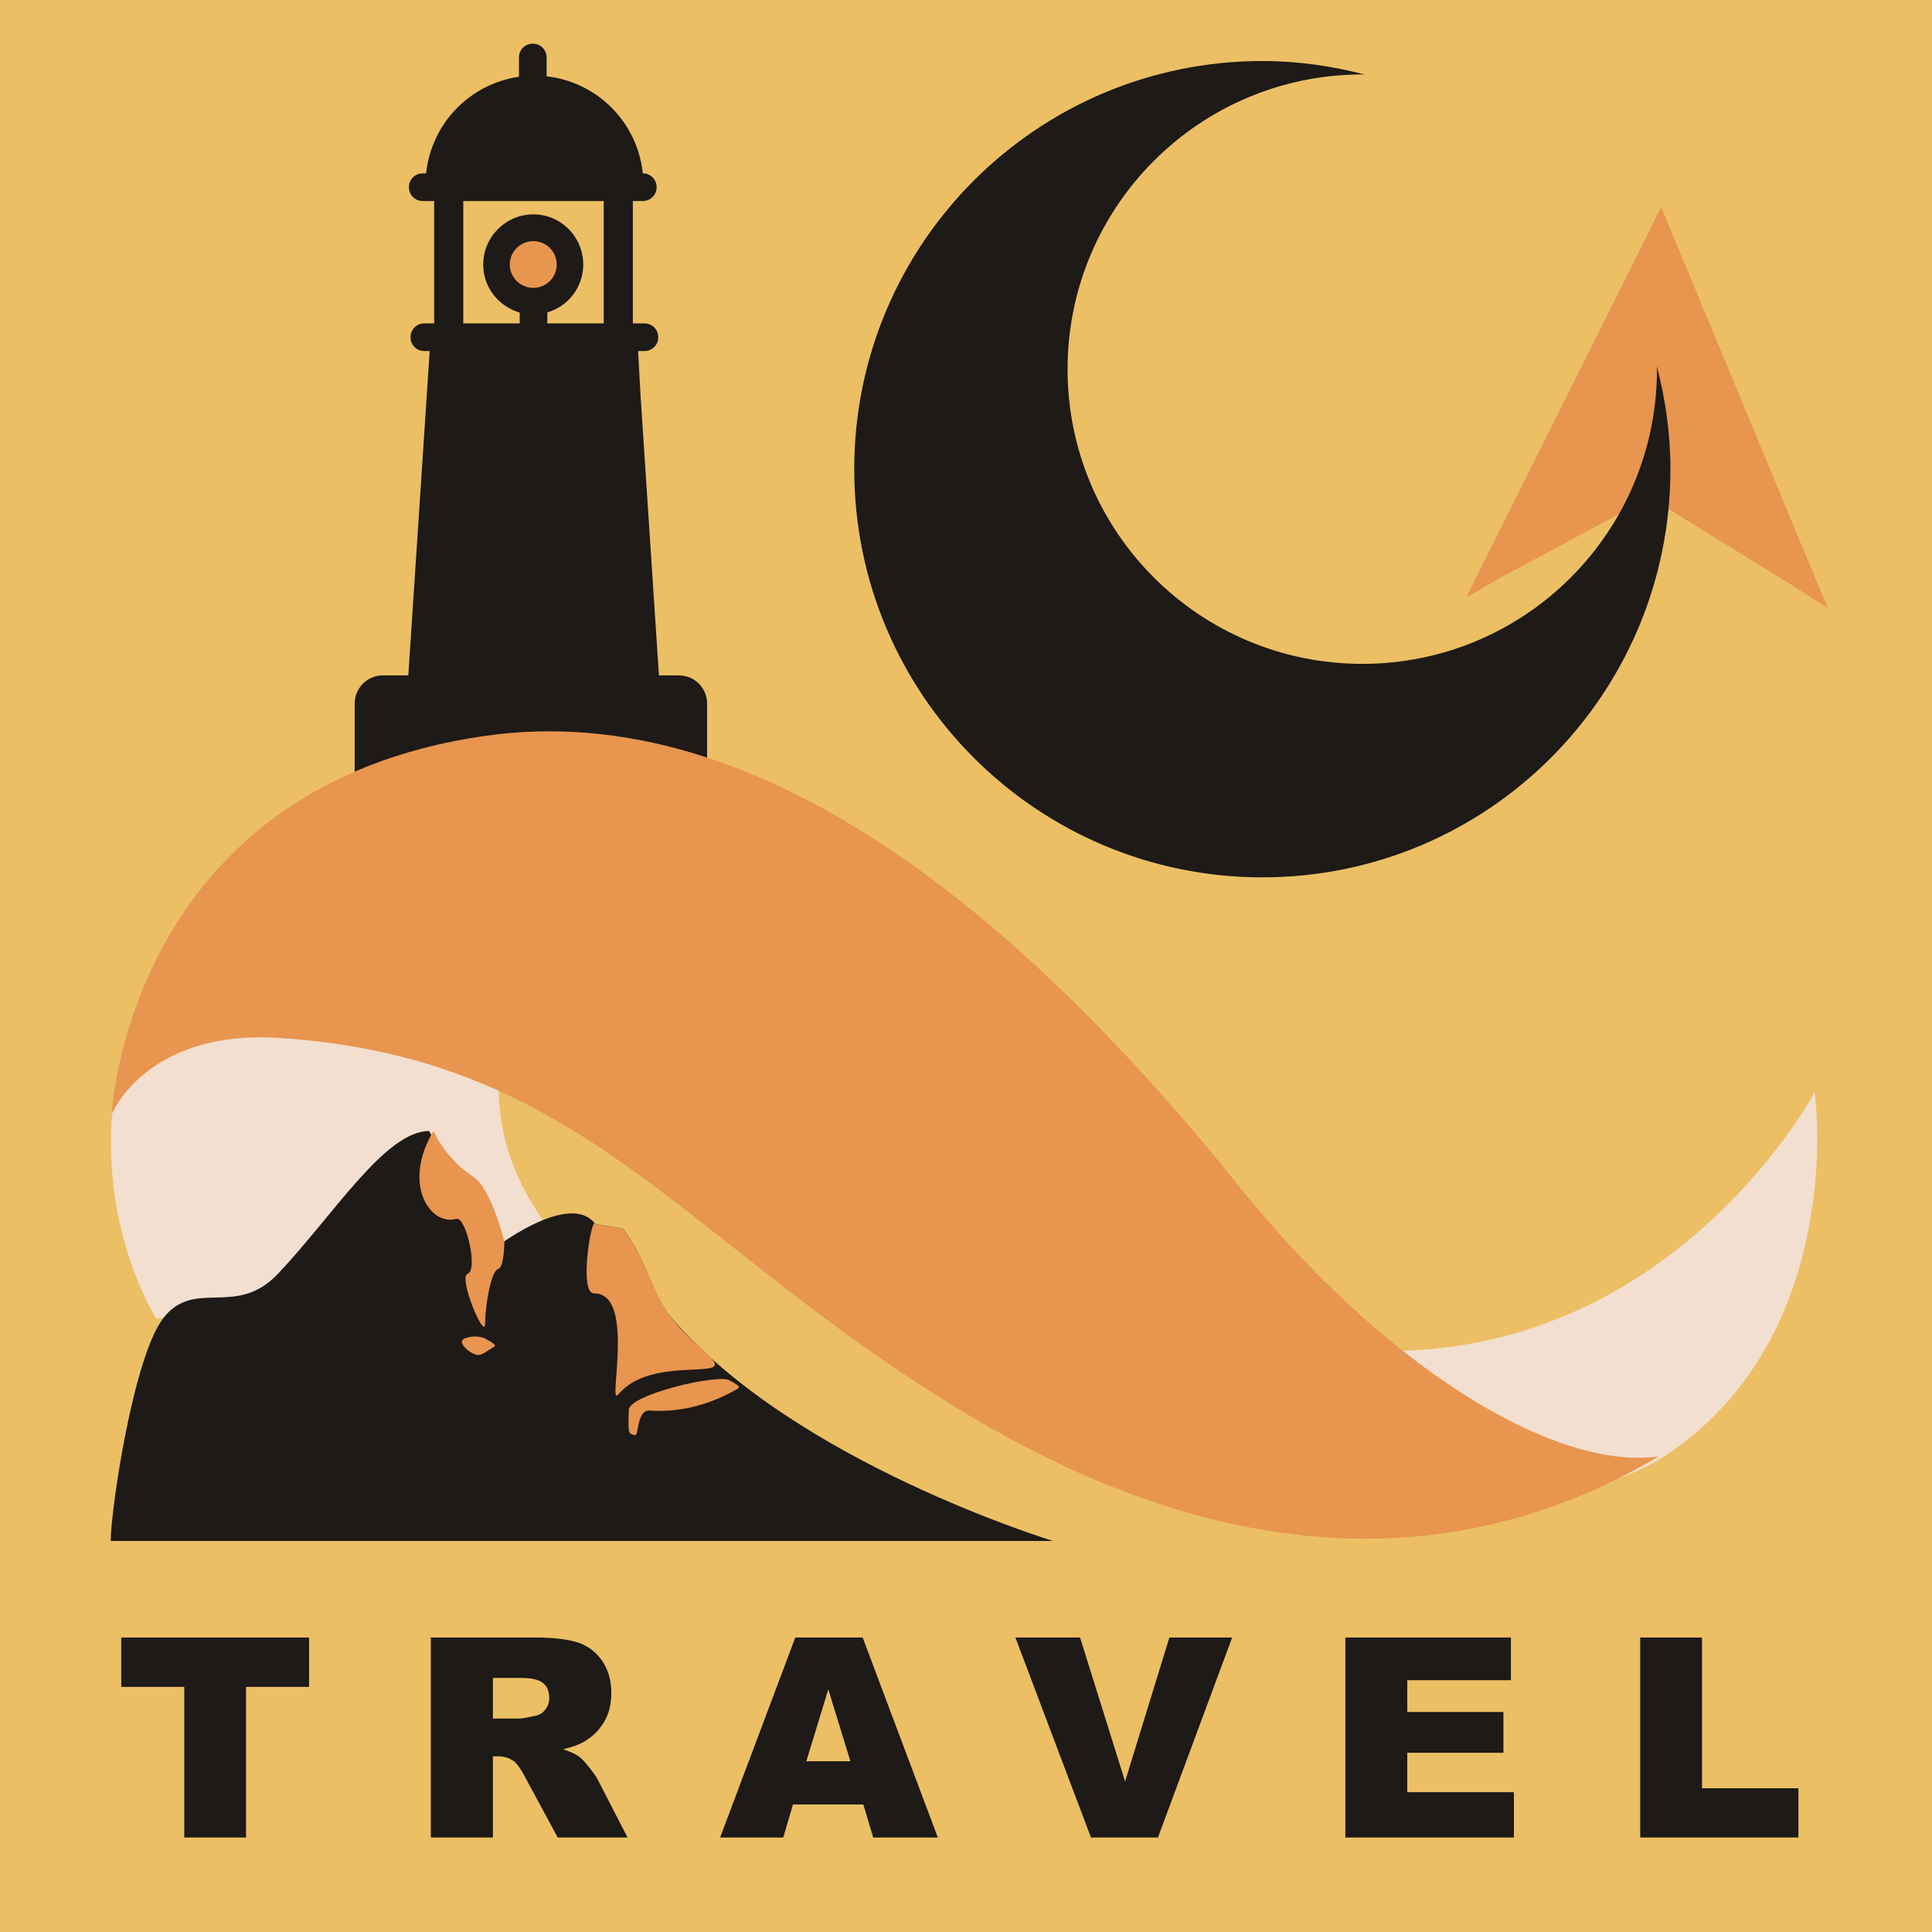<?xml version="1.0" encoding="UTF-8" standalone="no"?>
<!DOCTYPE svg PUBLIC "-//W3C//DTD SVG 1.1//EN" "http://www.w3.org/Graphics/SVG/1.1/DTD/svg11.dtd">

<!-- Created with Vectornator (http://vectornator.io/) -->
<svg height="100%" stroke-miterlimit="10" style="fill-rule:nonzero;clip-rule:evenodd;stroke-linecap:round;stroke-linejoin:round;" version="1.1" viewBox="0 0 1080 1080" width="100%" xml:space="preserve" xmlns="http://www.w3.org/2000/svg" xmlns:vectornator="http://vectornator.io" xmlns:xlink="http://www.w3.org/1999/xlink">
<defs/>
<g id="Calque-1" vectornator:layerName="Calque 1">
<path d="M0 0L1080 0L1080 1080L0 1080L0 0Z" fill="#ecbf65" fill-rule="evenodd" opacity="1" stroke="none"/>
<path d="M293.485 156.779L295.581 176.836" fill="#384c73" fill-rule="evenodd" opacity="1" stroke="none"/>
<path d="M250.259 175.884L252.123 158.043" fill="#384c73" fill-rule="evenodd" opacity="1" stroke="none"/>
<path d="M928.59 115.724L819.497 334.175L838.649 322.991L922.309 278.103L1001.47 326.957L1001.47 327.018L1021.72 339.889L928.59 115.724Z" fill="#e8954f" fill-rule="evenodd" opacity="1" stroke="none"/>
<path d="M292.3 554.257C292.3 554.257 242.864 634.478 333.217 714.714C293.003 711.927 87.426 737.204 87.426 737.204C87.426 737.204 57.203 690.3 62.694 622.511C64.224 603.625 73.029 583.033 80.56 561.485C91.241 530.925 242.309 554.085 292.3 554.257Z" fill="#f3dfcf" fill-rule="evenodd" opacity="1" stroke="none"/>
<path d="M356.339 189.739L240.607 189.943L222.692 461.817C223.907 462.076 224.853 462.178 226.051 462.427L225.848 465.786C273.155 478.815 313.133 478.815 374.152 465.786L358.069 221.09L356.339 189.739Z" fill="#1d1a17" fill-rule="evenodd" opacity="1" stroke="none"/>
<path d="M866.791 838.289C754.936 869.438 663.915 747.132 754.344 754.324C930.471 768.331 1014.46 610.519 1014.46 610.519C1014.46 610.519 1033.07 744.048 932.862 812.461C915.325 824.434 892.228 831.205 866.791 838.289Z" fill="#f3dfcf" fill-rule="evenodd" opacity="1" stroke="none"/>
<path d="M296.767 315.456L296.767 315.456C309.665 315.456 320.121 325.912 320.121 338.81L320.121 399.822C320.121 412.72 309.665 423.175 296.767 423.175L296.767 423.175C283.869 423.175 273.414 412.72 273.414 399.822L273.414 338.81C273.414 325.912 283.869 315.456 296.767 315.456Z" fill="#e8954f" fill-rule="evenodd" opacity="0" stroke="none"/>
<path d="M214.016 377.549L379.518 377.549C388.218 377.549 395.271 384.601 395.271 393.301L395.271 457.911C395.271 466.611 388.218 473.664 379.518 473.664L214.016 473.664C205.316 473.664 198.263 466.611 198.263 457.911L198.263 393.301C198.263 384.601 205.316 377.549 214.016 377.549Z" fill="#1d1a17" fill-rule="evenodd" opacity="1" stroke="none"/>
<path d="M271.813 411.274C426.548 389.488 573.682 515.096 693.295 663.935C771.443 761.177 866.721 822.279 927.11 814.202C758.031 914.552 595.964 826.18 521.372 778.696C377.145 686.884 320.508 590.866 156.133 580.224C81.618 575.4 62.471 622.808 62.471 622.808C62.471 622.808 71.224 439.516 271.813 411.274Z" fill="#e8954f" fill-rule="evenodd" opacity="1" stroke="none"/>
<path d="M67.773 915.379L172.777 915.379L172.777 942.984L137.547 942.984L137.547 1027.17L103.004 1027.17L103.004 942.984L67.773 942.984L67.773 915.379Z" fill="#1d1a17" fill-rule="evenodd" opacity="1" stroke="none"/>
<path d="M240.843 1027.17L240.843 915.379L298.416 915.379C309.092 915.379 317.251 916.294 322.894 918.124C328.537 919.955 333.087 923.348 336.544 928.305C340.001 933.261 341.729 939.298 341.729 946.415C341.729 952.617 340.407 957.968 337.764 962.467C335.12 966.966 331.485 970.614 326.859 973.41C323.911 975.189 319.869 976.663 314.735 977.833C318.852 979.205 321.852 980.578 323.733 981.95C325.004 982.865 326.847 984.823 329.261 987.822C331.676 990.821 333.29 993.134 334.104 994.761L350.803 1027.17L311.761 1027.17L293.307 993.007C290.968 988.585 288.884 985.712 287.054 984.391C284.563 982.662 281.741 981.798 278.59 981.798L275.539 981.798L275.539 1027.17L240.843 1027.17ZM275.539 960.675L290.104 960.675C291.68 960.675 294.73 960.167 299.255 959.15C301.542 958.692 303.411 957.523 304.86 955.642C306.308 953.761 307.033 951.601 307.033 949.16C307.033 945.551 305.889 942.78 303.601 940.849C301.314 938.917 297.018 937.951 290.714 937.951L275.539 937.951L275.539 960.675Z" fill="#1d1a17" fill-rule="evenodd" opacity="1" stroke="none"/>
<path d="M482.619 1008.72L443.271 1008.72L437.857 1027.17L402.55 1027.17L444.567 915.379L482.237 915.379L524.254 1027.17L488.109 1027.17L482.619 1008.72ZM475.374 984.543L463.021 944.356L450.744 984.543L475.374 984.543Z" fill="#1d1a17" fill-rule="evenodd" opacity="1" stroke="none"/>
<path d="M567.613 915.379L603.758 915.379L628.923 995.829L653.706 915.379L688.783 915.379L647.3 1027.17L609.859 1027.17L567.613 915.379Z" fill="#1d1a17" fill-rule="evenodd" opacity="1" stroke="none"/>
<path d="M752.045 915.379L844.619 915.379L844.619 939.247L786.665 939.247L786.665 957.015L840.425 957.015L840.425 979.815L786.665 979.815L786.665 1001.85L846.296 1001.85L846.296 1027.17L752.045 1027.17L752.045 915.379Z" fill="#1d1a17" fill-rule="evenodd" opacity="1" stroke="none"/>
<path d="M916.879 915.379L951.422 915.379L951.422 999.642L1005.33 999.642L1005.33 1027.17L916.879 1027.17L916.879 915.379Z" fill="#1d1a17" fill-rule="evenodd" opacity="1" stroke="none"/>
<path d="M705.692 34.11C579.694 34.11 477.524 136.28 477.524 262.278C477.524 388.276 579.694 490.446 705.692 490.446C831.691 490.446 933.772 388.276 933.772 262.278C933.772 242.337 930.976 223.074 926.17 204.639C926.176 205.233 926.258 205.812 926.258 206.407C926.258 297.391 852.547 371.102 761.563 371.102C670.58 371.102 596.78 297.391 596.78 206.407C596.78 115.424 670.58 41.624 761.563 41.624C762.072 41.624 762.558 41.708 763.066 41.712C744.695 36.942 725.556 34.11 705.692 34.11Z" fill="#1d1a17" fill-rule="evenodd" opacity="1" stroke="none"/>
<path d="M61.882 861.415C61.882 844.611 74.498 757.981 91.527 736.532C109.052 714.461 131.915 736.872 155.42 712.017C186.851 678.782 215.341 632.241 239.996 632.241C239.996 632.241 246.476 647.547 262.462 657.998C272.427 664.514 279.62 695.542 279.62 695.542C279.62 695.542 318.787 666.33 332.51 683.931C333.322 684.972 347.637 686.03 348.465 687.101C361.648 704.145 364.281 723.604 375.295 736.532C444.343 817.586 588.688 861.415 588.688 861.415L61.882 861.415Z" fill="#1d1a17" fill-rule="evenodd" opacity="1" stroke="none"/>
<path d="M242.302 632.241C242.302 632.241 248.782 647.547 264.768 657.998C274.733 664.514 281.926 694.06 281.926 694.06C281.926 694.06 281.926 708.451 278.457 709.384C274.3 710.503 271.155 731.056 271.194 739.686C271.243 750.372 255.935 713.836 261.399 712.064C267.348 710.135 260.582 679.788 255.019 681.366C240.463 685.494 224.57 661.722 242.302 632.241Z" fill="#e8954f" fill-rule="evenodd" opacity="1" stroke="none"/>
<path d="M332.51 683.931C333.322 684.972 347.637 686.03 348.465 687.101C361.648 704.145 364.002 721.951 375.295 736.532C383.317 746.891 392.487 754.206 397.153 758.832C410.83 772.392 364.189 756.986 345.559 779.606C339.435 787.041 355.635 722.667 332.064 723.024C323.521 723.154 330.494 681.345 332.51 683.931Z" fill="#e8954f" fill-rule="evenodd" opacity="1" stroke="none"/>
<path d="M407.699 771.556C414.217 775.128 414.012 775.397 411.26 776.947C395.312 785.924 379.073 789.566 363.209 788.522C355.588 788.021 357.475 803.322 354.658 802.237C351.612 801.064 350.906 802.941 351.525 788.088C351.882 779.551 401.182 767.985 407.699 771.556Z" fill="#e8954f" fill-rule="evenodd" opacity="1" stroke="none"/>
<path d="M271.252 748.297C277.769 751.868 277.565 752.137 274.812 753.687C272.357 755.069 270.136 757.278 267.428 757.456C263.918 757.687 254.314 750.246 259.903 748.156C265.08 746.22 269.635 747.411 271.252 748.297Z" fill="#e8954f" fill-rule="evenodd" opacity="1" stroke="none"/>
<path d="M298.147 119.835C282.713 119.835 270.124 132.424 270.124 147.858C270.124 163.291 282.713 175.745 298.147 175.745C313.58 175.745 326.034 163.291 326.034 147.858C326.034 132.424 313.58 119.835 298.147 119.835Z" fill="#1d1a17" fill-rule="evenodd" opacity="1" stroke="none"/>
<path d="M298.147 134.799C305.428 134.799 311.206 140.671 311.206 147.858C311.206 155.045 305.427 160.917 298.147 160.917C290.866 160.917 284.951 155.045 284.951 147.858C284.951 140.671 290.866 134.799 298.147 134.799Z" fill="#e8954f" fill-rule="evenodd" opacity="1" stroke="none"/>
<path d="M258.979 108.963L258.979 185.64L242.693 185.64L242.693 108.963L258.979 108.963Z" fill="#1d1a17" fill-rule="evenodd" opacity="1" stroke="none"/>
<path d="M353.769 108.811L353.769 185.64L337.483 185.64L337.483 108.811L353.769 108.811Z" fill="#1d1a17" fill-rule="evenodd" opacity="1" stroke="none"/>
<path d="M367.06 104.563L367.06 104.718C367.06 108.942 363.635 112.366 359.412 112.366L236.225 112.366C232.001 112.366 228.577 108.942 228.577 104.718L228.577 104.563C228.577 100.339 232.001 96.915 236.225 96.915L359.412 96.915C363.635 96.915 367.06 100.339 367.06 104.563Z" fill="#1d1a17" fill-rule="evenodd" opacity="1" stroke="none"/>
<path d="M305.964 172.972L305.964 185.985C305.964 190.209 302.54 193.633 298.316 193.633L298.161 193.633C293.937 193.633 290.513 190.209 290.513 185.985L290.513 172.972C290.513 168.749 293.937 165.324 298.161 165.324L298.316 165.324C302.54 165.324 305.964 168.749 305.964 172.972Z" fill="#1d1a17" fill-rule="evenodd" opacity="1" stroke="none"/>
<path d="M237.891 103.18C237.891 69.557 265.147 42.301 298.77 42.301C332.393 42.301 359.65 69.557 359.65 103.18L237.891 103.18Z" fill="#1d1a17" fill-rule="evenodd" opacity="1" stroke="none"/>
<path d="M367.97 188.437L367.97 188.591C367.97 192.815 364.546 196.239 360.322 196.239L237.136 196.239C232.912 196.239 229.488 192.815 229.488 188.591L229.488 188.437C229.488 184.213 232.912 180.789 237.136 180.789L360.322 180.789C364.546 180.789 367.97 184.213 367.97 188.437Z" fill="#1d1a17" fill-rule="evenodd" opacity="1" stroke="none"/>
<path d="M305.557 32.068L305.557 45.08C305.557 49.304 302.133 52.728 297.909 52.728L297.754 52.728C293.531 52.728 290.106 49.304 290.106 45.08L290.106 32.068C290.106 27.844 293.531 24.42 297.754 24.42L297.909 24.42C302.133 24.42 305.557 27.844 305.557 32.068Z" fill="#1d1a17" fill-rule="evenodd" opacity="1" stroke="none"/>
<path d="M242.911 224.674L249.12 224.674C250.072 224.674 250.844 225.446 250.844 226.398L250.844 226.398C250.844 227.35 250.072 228.122 249.12 228.122L242.911 228.122C241.959 228.122 241.187 227.35 241.187 226.398L241.187 226.398C241.187 225.446 241.959 224.674 242.911 224.674Z" fill="#ecbf65" fill-rule="evenodd" opacity="0" stroke="none"/>
<path d="M243.911 215.779L254.891 215.779C255.843 215.779 256.614 216.551 256.614 217.503L256.614 217.503C256.614 218.455 255.843 219.227 254.891 219.227L243.911 219.227C242.959 219.227 242.187 218.455 242.187 217.503L242.187 217.503C242.187 216.551 242.959 215.779 243.911 215.779Z" fill="#ecbf65" fill-rule="evenodd" opacity="0" stroke="none"/>
<path d="M244.782 206.884L259.05 206.884C260.002 206.884 260.774 207.656 260.774 208.608L260.774 208.608C260.774 209.56 260.002 210.332 259.05 210.332L244.782 210.332C243.83 210.332 243.059 209.56 243.059 208.608L243.059 208.608C243.059 207.656 243.83 206.884 244.782 206.884Z" fill="#ecbf65" fill-rule="evenodd" opacity="0" stroke="none"/>
<path d="M245.632 197.989L283.989 197.989C284.941 197.989 285.713 198.761 285.713 199.713L285.713 199.713C285.713 200.665 284.941 201.437 283.989 201.437L245.632 201.437C244.68 201.437 243.909 200.665 243.909 199.713L243.909 199.713C243.909 198.761 244.68 197.989 245.632 197.989Z" fill="#ecbf65" fill-rule="evenodd" opacity="0" stroke="none"/>
<path d="M775.487 745.973C834.296 791.138 893.433 815.909 934.11 810.469C874.513 841.323 775.487 745.973 775.487 745.973Z" fill="#dea779" fill-rule="evenodd" opacity="0" stroke="none"/>
<path d="M303.636 358.094C303.636 355.31 305.893 353.052 308.677 353.052C311.462 353.052 313.719 355.31 313.719 358.094C313.719 360.878 311.462 363.135 308.677 363.135C305.893 363.135 303.636 360.878 303.636 358.094Z" fill="#1d1a17" fill-rule="evenodd" opacity="1" stroke="none"/>
<path d="M278.338 334.372L289.318 334.372C290.27 334.372 291.042 335.144 291.042 336.096L291.042 336.096C291.042 337.048 290.27 337.82 289.318 337.82L278.338 337.82C277.386 337.82 276.614 337.048 276.614 336.096L276.614 336.096C276.614 335.144 277.386 334.372 278.338 334.372Z" fill="#1d1a17" fill-rule="evenodd" opacity="0" stroke="none"/>
<path d="M280.771 327.477L287.318 327.477C288.27 327.477 289.042 328.249 289.042 329.201L289.042 329.201C289.042 330.153 288.27 330.925 287.318 330.925L280.771 330.925C279.819 330.925 279.047 330.153 279.047 329.201L279.047 329.201C279.047 328.249 279.819 327.477 280.771 327.477Z" fill="#1d1a17" fill-rule="evenodd" opacity="0" stroke="none"/>
</g>
</svg>
